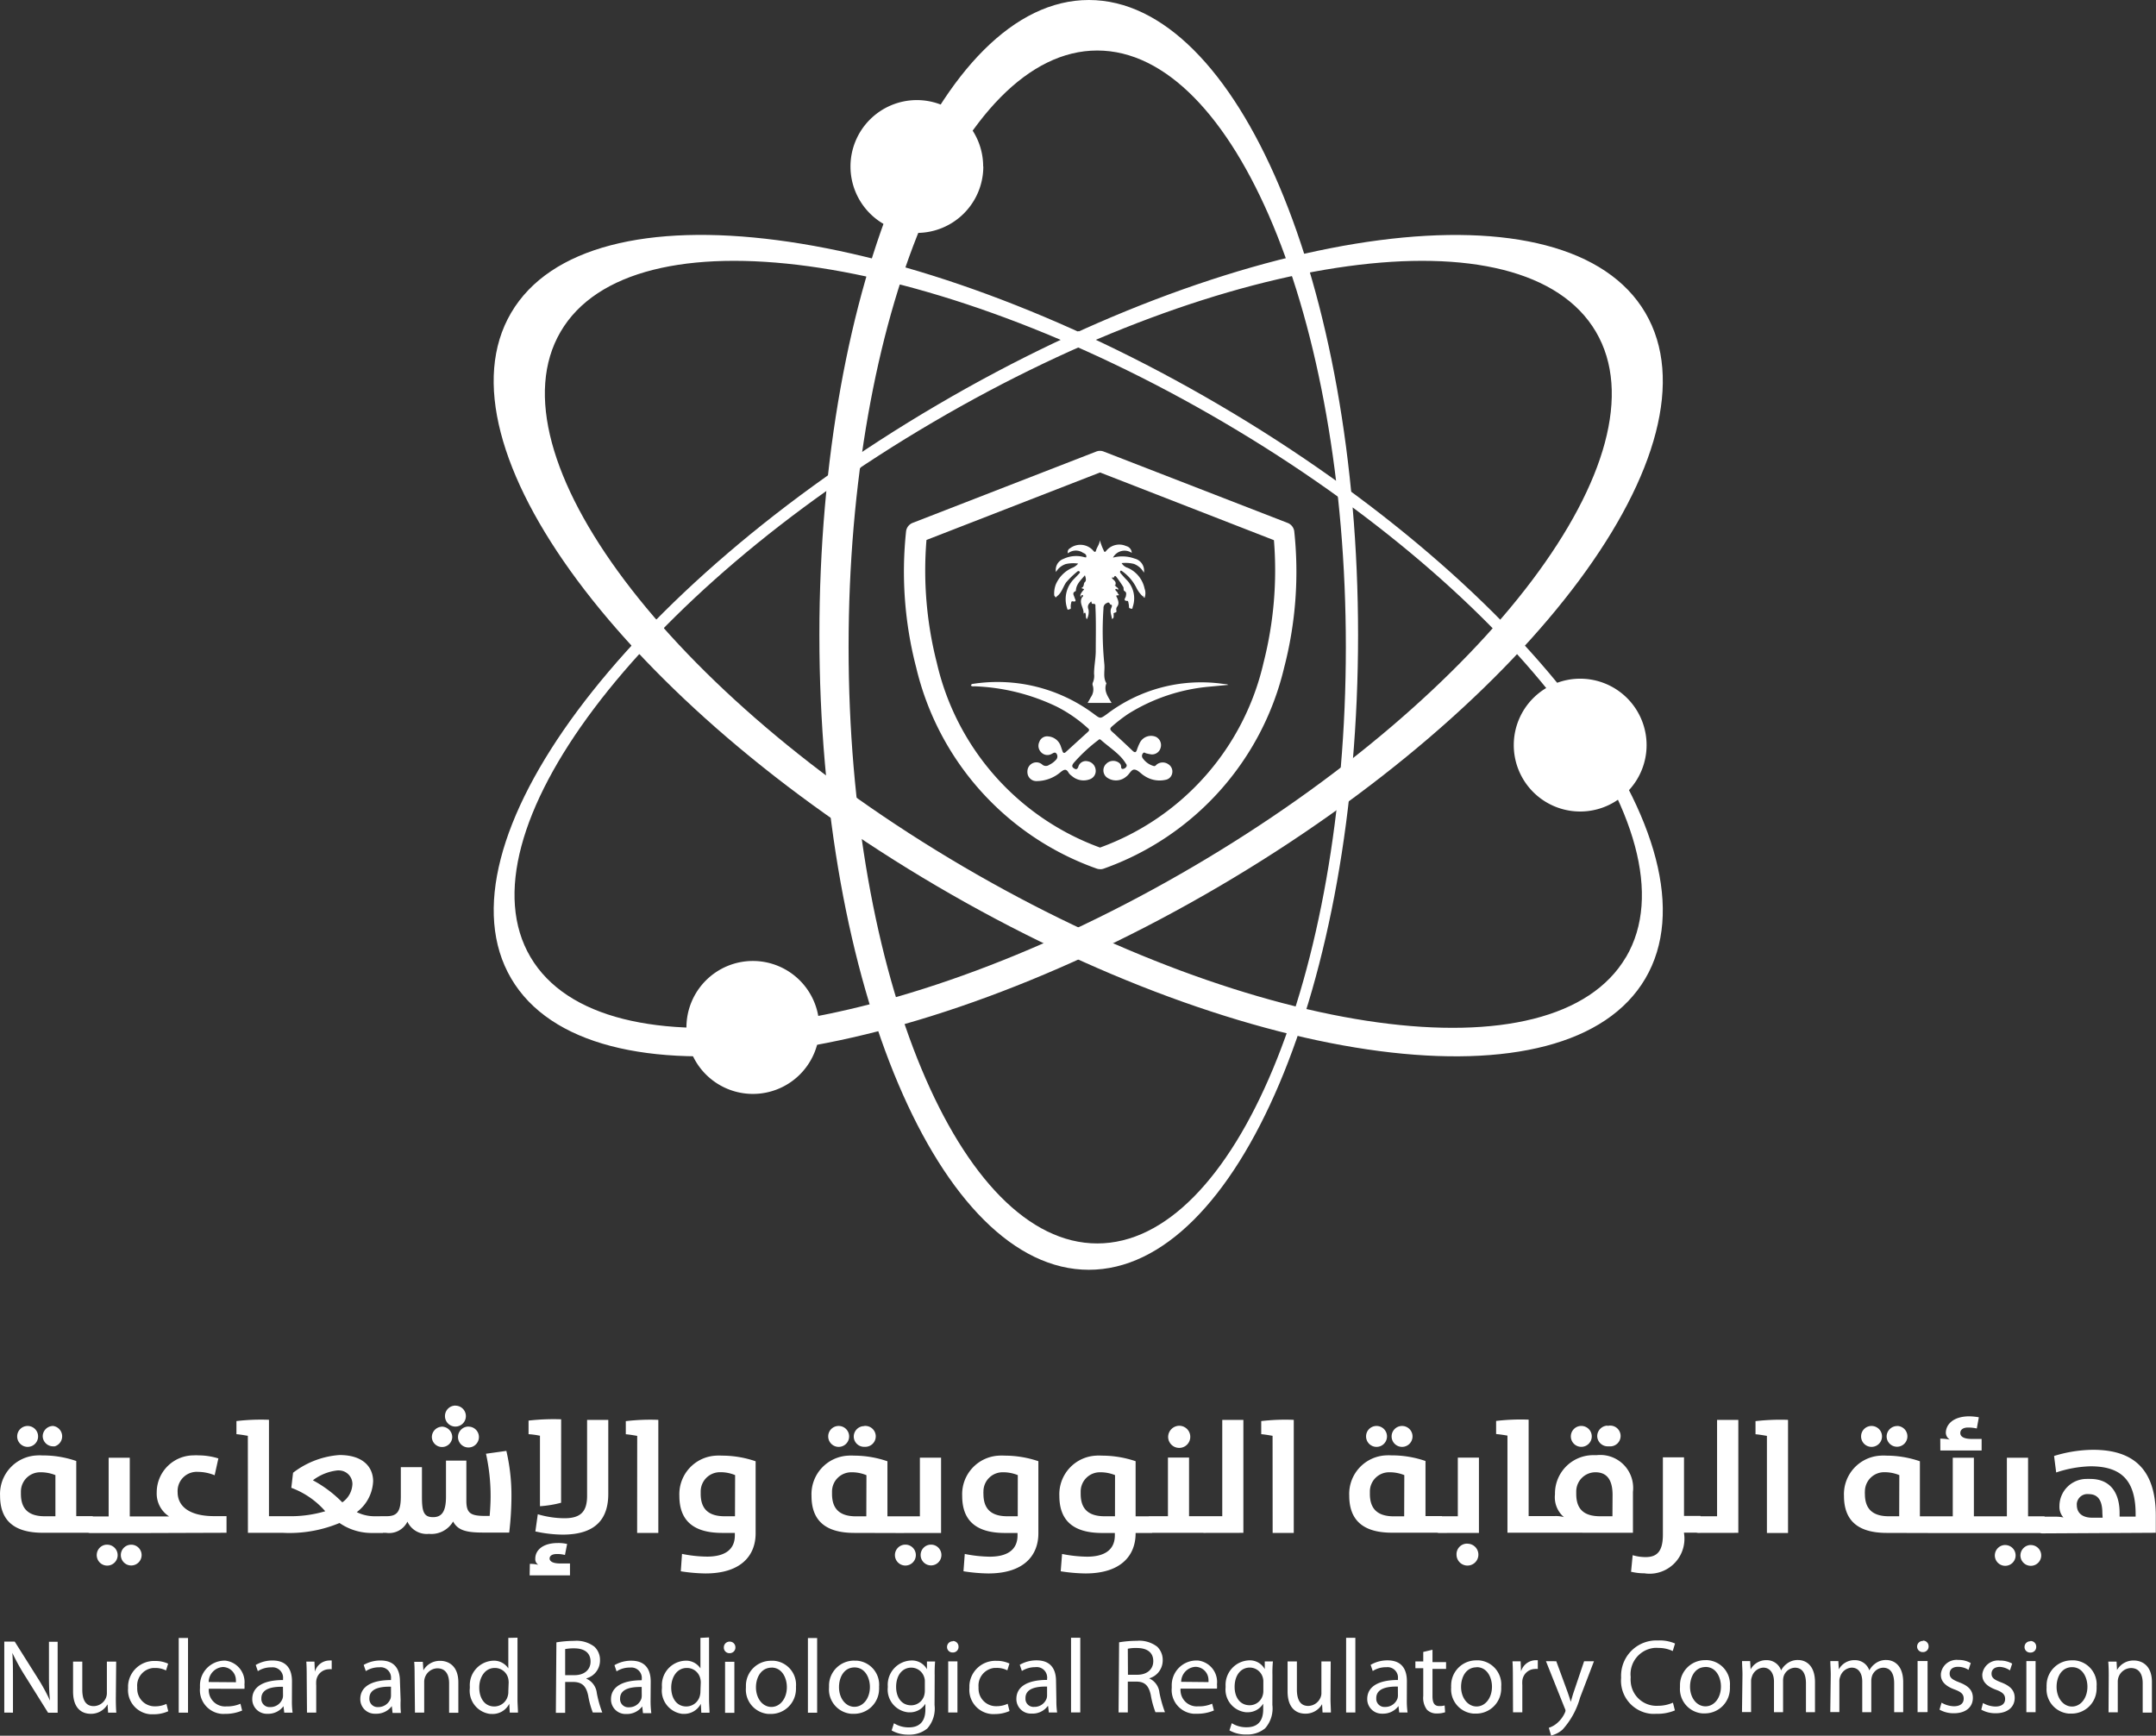 <svg xmlns="http://www.w3.org/2000/svg" viewBox="0 0 317.51 255.62"><rect x="0" y="0" width="317.51" height="255.62" fill="#333333" stroke="none"/><g id="Layer_2" data-name="Layer 2"><g id="nrrclogo"><g id="Logo"><g id="Group_12" data-name="Group 12"><path id="Path_97" data-name="Path 97" d="M160.35,0c-21.92,0-39.68,41.87-39.68,93.52S138.43,187,160.35,187,200,145.16,200,93.52,182.26,0,160.35,0m1.24,183.12c-20.22,0-36.62-39.32-36.62-87.84s16.4-87.84,36.62-87.84S198.2,46.76,198.2,95.28s-16.39,87.84-36.61,87.84" fill="#fff"/><path id="Path_98" data-name="Path 98" d="M75.27,46.07C63.79,65.63,91.87,103.45,138,130.51s92.83,33.16,104.31,13.59-16.6-57.38-62.73-84.45S86.76,26.49,75.27,46.07m164.19,94.87C228.85,159,185.14,153,141.82,127.6S72,66.91,82.56,48.85s54.32-12.09,97.64,13.34,69.87,60.68,59.27,78.75" fill="#fff"/><path id="Path_99" data-name="Path 99" d="M199,72.43c-.73-.55-1.48-1.08-2.24-1.63.09.78.19,1.56.27,2.34l2.19,1.6c-.06-.77-.13-1.55-.22-2.31" fill="#fff"/><path id="Path_100" data-name="Path 100" d="M199,72.43c-.73-.55-1.48-1.08-2.24-1.63.09.78.19,1.56.27,2.34l2.19,1.6c-.06-.77-.13-1.55-.22-2.31" fill="#fff"/><path id="Path_101" data-name="Path 101" d="M128.41,38.06q-.42,1.32-.81,2.67,2.42.51,4.92,1.16c.27-.85.55-1.68.83-2.5-1.68-.49-3.32-.91-4.95-1.33" fill="#fff"/><path id="Path_102" data-name="Path 102" d="M128.41,38.06q-.42,1.32-.81,2.67,2.42.51,4.92,1.16c.27-.85.55-1.68.83-2.5-1.68-.49-3.32-.91-4.95-1.33" fill="#fff"/><path id="Path_103" data-name="Path 103" d="M138,59.65C91.87,86.72,63.79,124.53,75.28,144.1s58.18,13.48,104.31-13.59,74.2-64.88,62.72-84.44S184.13,32.58,138,59.65m-.62,2.54c43.33-25.43,87-31.4,97.64-13.34s-15.91,53.31-59.26,78.75-87,31.4-97.64,13.34S94,87.62,137.38,62.19" fill="#fff"/><path id="Path_104" data-name="Path 104" d="M96.64,91.24c-1.26,1.28-2.48,2.56-3.63,3.84.37.42.76.83,1.15,1.24q1.73-1.91,3.61-3.81c-.39-.45-.75-.84-1.11-1.27m62.13-42.41L156.18,50l2.61,1.14c.87-.39,1.74-.78,2.61-1.14l-2.61-1.2" fill="#fff"/><path id="Path_105" data-name="Path 105" d="M96.64,91.24c-1.26,1.28-2.48,2.56-3.63,3.84.37.42.76.83,1.15,1.24q1.73-1.91,3.61-3.81c-.39-.45-.75-.84-1.11-1.27m62.13-42.41L156.18,50l2.61,1.14c.87-.39,1.74-.78,2.61-1.14l-2.61-1.2" fill="#fff"/><path id="Path_106" data-name="Path 106" d="M192.07,37.37c-.91.19-1.82.41-2.72.65.3.87.61,1.75.9,2.65.91-.19,1.79-.37,2.66-.53-.27-.93-.55-1.85-.85-2.76M121.92,70c-.07.77-.15,1.54-.23,2.31,1.61-1.14,3.27-2.28,5-3.4.1-.8.22-1.59.32-2.37q-2.58,1.71-5,3.46" fill="#fff"/><path id="Path_107" data-name="Path 107" d="M144.81,24.52A9.78,9.78,0,1,1,135,14.74h0a9.78,9.78,0,0,1,9.79,9.78h0" fill="#fff"/><path id="Path_108" data-name="Path 108" d="M120.67,151.3a9.79,9.79,0,1,1-9.8-9.78h0a9.78,9.78,0,0,1,9.78,9.78h0" fill="#fff"/><path id="Path_109" data-name="Path 109" d="M242.49,109.73a9.78,9.78,0,1,1-9.78-9.78h0a9.78,9.78,0,0,1,9.78,9.78h0" fill="#fff"/><path id="Path_110" data-name="Path 110" d="M143.11,100.74a23.74,23.74,0,0,1,18.07,4.47c.87.65.87.63,1.77,0a22.94,22.94,0,0,1,17-4.52l.76.09.19.08-2.73.26a27,27,0,0,0-12,4,23.26,23.26,0,0,0-2.42,1.87c-.33.29-.29.46,0,.74q1.55,1.41,3.06,2.85c.33.3.49.24.62-.15a7.52,7.52,0,0,1,.46-1.1,1.85,1.85,0,0,1,2.33-.82,1.36,1.36,0,0,1,.71,1.59,1.31,1.31,0,0,1-1.36,1,5.42,5.42,0,0,1-.7-.14c-.19,0-.37-.29-.56,0a.57.57,0,0,0-.05.66,2.94,2.94,0,0,0,1.64,1.19c.23.08.34-.15.5-.26a1.44,1.44,0,0,1,1.66,0,1.26,1.26,0,0,1,.56,1.36,1.2,1.2,0,0,1-1,.94,4,4,0,0,1-3.1-.6c-.49-.29-.91-.85-1.42-.91s-.76.68-1.21,1a2.3,2.3,0,0,1-2.93.12,1.33,1.33,0,0,1-.14-1.88h0l.07-.07a1.44,1.44,0,0,1,2-.1.73.73,0,0,1,.21.42c0,.16,0,.39.22.41a.67.67,0,0,0,.51-.26.36.36,0,0,0,0-.49,6.38,6.38,0,0,0-.91-1.16c-.87-.87-1.88-1.55-2.79-2.36-.12-.1-.22-.15-.36,0a24,24,0,0,0-3.66,3.4c-.2.27-.32.52,0,.75s.53.23.69-.19a1.14,1.14,0,0,1,1.36-.82,1.41,1.41,0,0,1,1.19,1.22,1.3,1.3,0,0,1-.82,1.42,2.61,2.61,0,0,1-2.7-.49,1.68,1.68,0,0,1-.46-.46c-.36-.67-.72-.45-1.18-.09a5.46,5.46,0,0,1-3.52,1.32,1.31,1.31,0,0,1-1.36-1.24h0a1.22,1.22,0,0,1,0-.27,1.33,1.33,0,0,1,1.4-1.25,1.31,1.31,0,0,1,.75.3.81.81,0,0,0,1.05.07,3.09,3.09,0,0,0,.95-.69.71.71,0,0,0,.16-.91c-.24-.39-.52-.11-.77,0a1.26,1.26,0,0,1-1.52-.25,1.34,1.34,0,0,1-.27-1.53,1.21,1.21,0,0,1,1.31-.81,2.11,2.11,0,0,1,1.82,1.36l.29.84c.1.27.27.3.48.1l3.29-3c.32-.3,0-.46-.14-.6a20.51,20.51,0,0,0-4.48-3.08,30.45,30.45,0,0,0-12.1-3,2.19,2.19,0,0,1-.36,0l-.2-.1" fill="#fff"/><path id="Path_111" data-name="Path 111" d="M159.16,87.92c-.15-.32.05-.55.22-.8s.48-.35,0-.45c-.07,0-.1-.1-.07-.12.4-.16.22-.63.46-.83s.14-.62,0-1c-.57.7-1.22,1.24-1.32,2.15,0,.07,0,.18-.08.2-.51.24-.24.56-.13.91s.41.71-.31.57c-.15,0-.17.14-.18.25a1.82,1.82,0,0,0-.06.65c.07.34-.25.24-.36.33s-.16-.14-.19-.25a4.21,4.21,0,0,1,1.06-4.3c.24-.25.49-.5.73-.77.07-.08.17-.18.05-.29a.22.22,0,0,0-.32,0A12.1,12.1,0,0,0,157,85.78c-.45.65-.62,1.47-1.3,2a1.88,1.88,0,0,0-.25.24c0-.16-.2-.22-.2-.4a3.78,3.78,0,0,1,.24-1.56,4.68,4.68,0,0,1,2.34-2.4,2.24,2.24,0,0,0,.95-.66,5,5,0,0,0-1.84.07,2.67,2.67,0,0,0-1.43,1.17,1.71,1.71,0,0,1,1.1-1.93,4.37,4.37,0,0,1,3.1-.25c.09,0,.22.07.25,0a.42.42,0,0,0,0-.27c-.1-.28-.39-.31-.59-.46a1.88,1.88,0,0,0-2.1.16.62.62,0,0,1,.3-.74,2.52,2.52,0,0,1,3.46.38c.23.26.33.14.39-.09.14-.5.53-.91.55-1.5a8.71,8.71,0,0,0,.56,1.5c.08.23.17.35.38.08a2.47,2.47,0,0,1,2.94-.7,1.06,1.06,0,0,1,.82,1,1.92,1.92,0,0,0-2.66.53,1,1,0,0,0-.1.17,5.31,5.31,0,0,1,3.18.14,1.82,1.82,0,0,1,1.37,2.08A2.8,2.8,0,0,0,167,83.05a5.06,5.06,0,0,0-1.82-.12,1.59,1.59,0,0,0,.91.7,4.29,4.29,0,0,1,2.47,3.05,2,2,0,0,1,0,1.37,4.28,4.28,0,0,1-1.22-1.52,6.54,6.54,0,0,0-2.1-2.42c-.07-.06-.18-.13-.26,0s0,.22.05.31c.3.34.59.69.91,1a3.88,3.88,0,0,1,.86,4c0,.1-.05.3-.18.23s-.37,0-.36-.31a2.89,2.89,0,0,0-.08-.58c0-.09-.07-.26-.1-.26-.81,0-.3-.45-.27-.71s.15-.55-.22-.75c-.19-.11-.07-.46-.17-.6-.3-.5-.65-1-1-1.46s-.32.25-.51.07h-.16s0,.09.05.14c.24.29.65.45.45,1-.06.19.39.29.46.6-.16.13-.29-.21-.46,0,0,.22.29.33.35.54s.42.35-.1.35c-.2,0-.06.22,0,.33.19.45.37.91,0,1.36a.66.66,0,0,0-.08.56c0,.22,0,.22-.27.31s-.11.15-.14.24.06.45-.12.61l-.13.07c-.06-.57-.36-1.08-.09-1.66.07-.14.16-.45-.07-.45s-.14-.53-.64-.22a.75.75,0,0,0-.45.75,48.57,48.57,0,0,0,.12,8.18c.11,1-.23,2,.31,2.87-.45,1.11.26,2,.76,2.89h-3.53c.18-.3.32-.56.46-.82a2,2,0,0,0,.32-1.68.63.63,0,0,1,0-.52,2.4,2.4,0,0,0,.17-1.27c0-1.1.23-2.16.25-3.27,0-2.21.06-4.41-.05-6.61,0-.19.06-.45-.3-.42s-.19-.25-.33-.35c-.36.33-.62.62-.38,1.21a2.27,2.27,0,0,1-.25,1.4c-.22-.28-.1-.56-.19-.79,0-.07,0-.23-.18-.13s-.05.13-.13.21c.16-.85-.69-1.58-.24-2.46.07-.12.3-.24.13-.36s-.23.1-.27.25m9.2-.2a.36.36,0,0,0,0,.11s0,.06,0,.09a.83.83,0,0,0,.07-.13l-.07-.07m-4.25-1.56a.2.2,0,0,0,.09.06c.09,0,.09,0,.07-.08s-.06,0-.09,0,0,0-.07.06" fill="#fff"/><path id="Path_112" data-name="Path 112" d="M162,128a1.47,1.47,0,0,1-.54-.1,41.56,41.56,0,0,1-26.53-29.58,56.1,56.1,0,0,1-1.49-20.11,1.55,1.55,0,0,1,1-1.22l27-10.49a1.49,1.49,0,0,1,1.1,0L189.6,77a1.55,1.55,0,0,1,1,1.22,56.1,56.1,0,0,1-1.49,20.11,41.58,41.58,0,0,1-26.53,29.58,1.47,1.47,0,0,1-.54.1m-25.6-48.49a55,55,0,0,0,1.53,18.12A38,38,0,0,0,162,124.82a38,38,0,0,0,24.09-27.27,55,55,0,0,0,1.52-18L162,69.58Z" fill="#fff"/></g><path id="Path_2942" data-name="Path 2942" d="M1.91,252.22v-4.48c0-1.74,0-3-.09-4.32h0a30.57,30.57,0,0,0,1.94,3.5l3.32,5.31H8.49V241.78H7.21v4.38c0,1.63,0,2.9.16,4.3h0a28,28,0,0,0-1.86-3.4l-3.34-5.3H.63v10.45Zm15.2-7.52H15.74v4.6a1.88,1.88,0,0,1-.12.7,2,2,0,0,1-1.82,1.26c-1.23,0-1.68-1-1.68-2.41V244.7H10.76v4.4c0,2.62,1.41,3.29,2.6,3.29a2.79,2.79,0,0,0,2.48-1.4h0l.08,1.23h1.21c-.05-.59-.07-1.27-.07-2.07Zm7.4,6.23a3.91,3.91,0,0,1-1.68.36,2.57,2.57,0,0,1-2.62-2.53h0a1.31,1.31,0,0,1,0-.28,2.6,2.6,0,0,1,2.36-2.84h.29a3.38,3.38,0,0,1,1.59.37l.31-1a4.41,4.41,0,0,0-1.9-.4,3.84,3.84,0,0,0-4,3.62v.41a3.57,3.57,0,0,0,3.3,3.82h.46a5.2,5.2,0,0,0,2.16-.45Zm1.81,1.29h1.37v-11H26.32ZM36,248.71a3.39,3.39,0,0,0,0-.64,3.19,3.19,0,0,0-2.81-3.51H33a3.64,3.64,0,0,0-3.55,3.72c0,.1,0,.21,0,.32a3.51,3.51,0,0,0,3.18,3.8,4.34,4.34,0,0,0,.51,0,6.22,6.22,0,0,0,2.52-.49l-.25-1a5,5,0,0,1-2.08.39,2.4,2.4,0,0,1-2.58-2.2h0a2.67,2.67,0,0,1,0-.4Zm-5.27-1a2.24,2.24,0,0,1,2.09-2.21,1.94,1.94,0,0,1,1.92,2,1,1,0,0,1,0,.24ZM43,247.61c0-1.5-.56-3.07-2.86-3.07a4.8,4.8,0,0,0-2.48.66l.31.91a3.56,3.56,0,0,1,2-.56,1.55,1.55,0,0,1,1.71,1.34,2.41,2.41,0,0,1,0,.38v.15c-2.91,0-4.53,1-4.53,2.8a2.15,2.15,0,0,0,2.12,2.17h.18a2.81,2.81,0,0,0,2.3-1.12h0l.11.95h1.23a12.27,12.27,0,0,1-.1-1.82Zm-1.32,2.07a1.43,1.43,0,0,1-.07.46,1.88,1.88,0,0,1-1.85,1.26,1.2,1.2,0,0,1-1.27-1.11h0v-.18c0-1.47,1.7-1.73,3.18-1.7Zm3.53,2.53h1.36v-4a4.58,4.58,0,0,1,0-.64,1.91,1.91,0,0,1,1.82-1.74,1.78,1.78,0,0,1,.46,0v-1.29a2.43,2.43,0,0,0-.38,0,2.26,2.26,0,0,0-2.1,1.65h0l-.06-1.49h-1.2c.05.7.06,1.46.06,2.35ZM58.9,247.6c0-1.49-.56-3.06-2.85-3.06a4.9,4.9,0,0,0-2.49.65l.31.91a3.64,3.64,0,0,1,2-.56,1.54,1.54,0,0,1,1.71,1.34,2.41,2.41,0,0,1,0,.38v.16c-2.91,0-4.52,1-4.52,2.8a2.13,2.13,0,0,0,2.11,2.16h.23a2.82,2.82,0,0,0,2.3-1.12h0l.11,1h1.23A13.74,13.74,0,0,1,59,250.4Zm-1.32,2.08a1.68,1.68,0,0,1-.06.45,1.91,1.91,0,0,1-1.85,1.27,1.2,1.2,0,0,1-1.27-1.12.6.6,0,0,1,0-.19c0-1.46,1.69-1.73,3.18-1.69Zm3.53,2.53h1.36v-4.52a2,2,0,0,1,1.92-2c1.3,0,1.75,1,1.75,2.22v4.33H67.5v-4.47c0-2.58-1.61-3.18-2.66-3.18a2.78,2.78,0,0,0-2.49,1.4h0l-.08-1.25H61c.05.63.06,1.25.06,2Zm13.75-11v4.49h0a2.54,2.54,0,0,0-2.27-1.13,3.6,3.6,0,0,0-3.4,3.78l0,.25a3.44,3.44,0,0,0,3,3.81h.2A2.73,2.73,0,0,0,75,250.91h0l.07,1.3h1.21c0-.51-.07-1.27-.07-1.94v-9.09Zm0,7.89a2,2,0,0,1-.06.59,2.06,2.06,0,0,1-2,1.62c-1.46,0-2.22-1.26-2.22-2.78s.84-2.89,2.27-2.89a2,2,0,0,1,2,1.57,2.86,2.86,0,0,1,.06.58Zm7,3.15h1.37v-4.55h1.28c1.22.05,1.81.6,2.11,2a12.85,12.85,0,0,0,.68,2.5h1.4a15.9,15.9,0,0,1-.81-2.87,2.61,2.61,0,0,0-1.53-2.11v-.05a2.72,2.72,0,0,0,2-2.66,2.65,2.65,0,0,0-.82-2,4.34,4.34,0,0,0-3-.86,16.2,16.2,0,0,0-2.6.22Zm1.37-9.39a6.64,6.64,0,0,1,1.33-.11c1.43,0,2.41.6,2.41,1.95,0,1.19-.91,2-2.36,2H83.23Zm12.6,4.78c0-1.49-.56-3.07-2.86-3.07a4.8,4.8,0,0,0-2.48.66l.31.91a3.56,3.56,0,0,1,2-.56,1.55,1.55,0,0,1,1.71,1.34,2.41,2.41,0,0,1,0,.38v.15c-2.91,0-4.53,1-4.53,2.8a2.14,2.14,0,0,0,2.12,2.17h.18a2.81,2.81,0,0,0,2.3-1.12h0l.11,1h1.23a13.79,13.79,0,0,1-.11-1.82Zm-1.32,2.07a1.76,1.76,0,0,1-.06.46,1.9,1.9,0,0,1-1.85,1.26,1.2,1.2,0,0,1-1.28-1.11h0a.6.6,0,0,1,0-.19c0-1.46,1.69-1.72,3.18-1.69Zm8.64-8.5v4.49h0a2.52,2.52,0,0,0-2.27-1.13,3.59,3.59,0,0,0-3.4,3.78c0,.08,0,.17,0,.25a3.45,3.45,0,0,0,3,3.8l.2,0a2.75,2.75,0,0,0,2.53-1.48h0l.07,1.31h1.21c0-.51-.07-1.28-.07-2v-9.09Zm0,7.89a2.44,2.44,0,0,1-.07.59,2.07,2.07,0,0,1-2,1.62c-1.46,0-2.23-1.26-2.23-2.78s.84-2.89,2.28-2.89a2,2,0,0,1,2,1.56,2.3,2.3,0,0,1,.07.58Zm5,3.15v-7.52h-1.37v7.52Zm-.69-10.49a.84.84,0,0,0-.86.81h0v.05a.81.81,0,0,0,.77.84h.06a.83.83,0,0,0,.87-.76v-.08a.83.83,0,0,0-.79-.86h0Zm6.14,2.82a3.68,3.68,0,0,0-3.75,3.61v.36a3.59,3.59,0,0,0,3.3,3.86h.31a3.68,3.68,0,0,0,3.76-3.6,2.55,2.55,0,0,0,0-.39,3.54,3.54,0,0,0-3.24-3.84h-.36Zm0,1c1.62,0,2.28,1.6,2.28,2.88,0,1.69-1,2.92-2.28,2.92s-2.27-1.24-2.27-2.9c0-1.4.73-2.89,2.32-2.89Zm5.38,6.65h1.36v-11h-1.36Zm6.85-7.67a3.68,3.68,0,0,0-3.74,3.61v.36a3.59,3.59,0,0,0,3.29,3.86h.32a3.67,3.67,0,0,0,3.76-3.6h0a2.41,2.41,0,0,0,0-.38,3.55,3.55,0,0,0-3.24-3.84h-.39Zm0,1c1.62,0,2.28,1.6,2.28,2.88,0,1.69-1,2.92-2.28,2.92s-2.27-1.24-2.27-2.9c0-1.4.7-2.9,2.3-2.9Zm11.82,1.18a19.36,19.36,0,0,1,.06-2.05h-1.2l0,1.14h0a2.51,2.51,0,0,0-2.35-1.29,3.58,3.58,0,0,0-3.42,3.76c0,.07,0,.14,0,.21a3.36,3.36,0,0,0,3,3.66h.15a2.65,2.65,0,0,0,2.39-1.26h0v.83c0,1.91-1,2.65-2.42,2.65a4.09,4.09,0,0,1-2.21-.61l-.34,1.06a4.84,4.84,0,0,0,2.5.62,4.12,4.12,0,0,0,2.75-.91,4.42,4.42,0,0,0,1.07-3.45ZM136.2,249a2.65,2.65,0,0,1-.11.74,2,2,0,0,1-1.9,1.4c-1.46,0-2.22-1.23-2.22-2.71,0-1.74.93-2.84,2.24-2.84a2,2,0,0,1,1.91,1.46,1.74,1.74,0,0,1,.08.6ZM141,252.2v-7.53h-1.36v7.53Zm-.68-10.49a.83.83,0,0,0-.85.81h0v0a.8.8,0,0,0,.77.84h.05a.82.82,0,0,0,.87-.75v-.09a.82.82,0,0,0-.78-.85h-.06Zm8.08,9.2a3.83,3.83,0,0,1-1.67.36,2.57,2.57,0,0,1-2.62-2.53h0a1.22,1.22,0,0,1,0-.27,2.61,2.61,0,0,1,2.36-2.84h.29a3.37,3.37,0,0,1,1.59.36l.31-1a4.3,4.3,0,0,0-1.9-.4,3.83,3.83,0,0,0-4,3.62h0v.39a3.57,3.57,0,0,0,3.3,3.83h0a3.38,3.38,0,0,0,.45,0,5.33,5.33,0,0,0,2.16-.45Zm7.12-3.33c0-1.49-.56-3.06-2.86-3.06a4.89,4.89,0,0,0-2.48.65l.31.91a3.72,3.72,0,0,1,2-.56,1.53,1.53,0,0,1,1.71,1.34,1.28,1.28,0,0,1,0,.39v.15c-2.9,0-4.52,1-4.52,2.8a2.14,2.14,0,0,0,2.12,2.16H152a2.78,2.78,0,0,0,2.3-1.11h.05l.11.95h1.22a12.35,12.35,0,0,1-.11-1.82Zm-1.32,2.08a1.68,1.68,0,0,1-.06.45,1.89,1.89,0,0,1-1.85,1.26,1.18,1.18,0,0,1-1.27-1.11h0v-.19c0-1.46,1.69-1.72,3.18-1.69Zm3.53,2.53h1.36v-11h-1.36Zm7,0h1.36v-4.54h1.27c1.23,0,1.82.59,2.12,2a12.66,12.66,0,0,0,.68,2.5h1.4a17.72,17.72,0,0,1-.81-2.87,2.59,2.59,0,0,0-1.52-2.11v0a2.74,2.74,0,0,0,2-2.67,2.69,2.69,0,0,0-.82-2,4.34,4.34,0,0,0-3-.86,16.2,16.2,0,0,0-2.6.22Zm1.36-9.38a5.48,5.48,0,0,1,1.34-.11c1.42,0,2.41.59,2.41,1.94,0,1.19-.91,2-2.36,2h-1.37Zm13.13,5.87a3.35,3.35,0,0,0,0-.63,3.18,3.18,0,0,0-2.82-3.51l-.29,0a3.64,3.64,0,0,0-3.55,3.73c0,.1,0,.21,0,.31a3.51,3.51,0,0,0,3.18,3.8h.52a6.17,6.17,0,0,0,2.51-.48l-.26-1a4.74,4.74,0,0,1-2.07.39,2.39,2.39,0,0,1-2.58-2.21,1.34,1.34,0,0,1,0-.4Zm-5.27-1a2.24,2.24,0,0,1,2.1-2.21,1.94,1.94,0,0,1,1.92,2,1,1,0,0,1,0,.25Zm13.44-1a16.61,16.61,0,0,1,.07-2h-1.2l0,1.13h0a2.51,2.51,0,0,0-2.35-1.29,3.61,3.61,0,0,0-3.42,3.77c0,.07,0,.14,0,.21a3.36,3.36,0,0,0,3,3.66h.14a2.67,2.67,0,0,0,2.4-1.26h0v.83c0,1.91-1,2.64-2.42,2.64a4,4,0,0,1-2.21-.6l-.34,1.06a4.83,4.83,0,0,0,2.5.61,4.12,4.12,0,0,0,2.75-.91,4.42,4.42,0,0,0,1.07-3.45ZM186.05,249a2.23,2.23,0,0,1-.11.73,2,2,0,0,1-1.9,1.4c-1.46,0-2.22-1.22-2.22-2.7,0-1.74.93-2.85,2.24-2.85a2,2,0,0,1,1.91,1.47,2,2,0,0,1,.08.6Zm9.92-4.32H194.6v4.6a1.62,1.62,0,0,1-.12.69,2,2,0,0,1-1.82,1.26c-1.22,0-1.67-1-1.67-2.41v-4.14h-1.37v4.4c0,2.62,1.42,3.29,2.6,3.29a2.79,2.79,0,0,0,2.48-1.4h0l.07,1.23H196c0-.59-.06-1.27-.06-2.07Zm2.27,7.52h1.36v-11h-1.36Zm8.95-4.61c0-1.49-.55-3.07-2.85-3.07a4.91,4.91,0,0,0-2.49.66l.31.91a3.56,3.56,0,0,1,2-.56,1.54,1.54,0,0,1,1.71,1.34,2.54,2.54,0,0,1,0,.39v.15c-2.91,0-4.52,1-4.52,2.8a2.14,2.14,0,0,0,2.12,2.16h.18a2.82,2.82,0,0,0,2.3-1.12h0l.11.95h1.23a12.27,12.27,0,0,1-.11-1.82Zm-1.32,2.08a1.68,1.68,0,0,1-.06.45,1.9,1.9,0,0,1-1.85,1.26,1.2,1.2,0,0,1-1.28-1.11v-.19c0-1.47,1.7-1.73,3.18-1.7Zm3.73-6.39v1.4h-1.16v1h1.16v4.09a2.92,2.92,0,0,0,.53,2,1.93,1.93,0,0,0,1.47.57,3.57,3.57,0,0,0,1.22-.18l-.07-1a2.59,2.59,0,0,1-.79.09c-.76,0-1-.53-1-1.47v-4h2v-1h-2v-1.82Zm7.85,1.24a3.68,3.68,0,0,0-3.74,3.61,2.28,2.28,0,0,0,0,.37,3.58,3.58,0,0,0,3.29,3.86h.32a3.69,3.69,0,0,0,3.76-3.61v-.39a3.57,3.57,0,0,0-3.25-3.84Zm0,1c1.61,0,2.27,1.6,2.27,2.87,0,1.69-1,2.92-2.27,2.92s-2.28-1.24-2.28-2.89c0-1.39.69-2.88,2.3-2.88Zm5.37,6.65h1.37v-4a4.49,4.49,0,0,1,0-.64,1.91,1.91,0,0,1,1.82-1.74,1.78,1.78,0,0,1,.46,0v-1.29l-.38,0a2.28,2.28,0,0,0-2.09,1.65h0l-.06-1.49h-1.2c.05.7.06,1.46.06,2.35Zm4.85-7.53,2.77,6.94a.89.89,0,0,1,.11.36,1.28,1.28,0,0,1-.11.33,4.37,4.37,0,0,1-1.15,1.51,3.46,3.46,0,0,1-1.2.67l.34,1.14a3.92,3.92,0,0,0,1.68-.87,11.59,11.59,0,0,0,2.58-4.71l2.05-5.36h-1.45l-1.49,4.41c-.19.54-.34,1.12-.48,1.57h0c-.12-.45-.31-1-.5-1.54l-1.63-4.44Zm18.7,6.11a5.49,5.49,0,0,1-2.22.46,3.8,3.8,0,0,1-4-3.55,3.75,3.75,0,0,1,0-.67,3.89,3.89,0,0,1,3.43-4.3,3.64,3.64,0,0,1,.66,0,4.79,4.79,0,0,1,2.1.46l.34-1.11a5.6,5.6,0,0,0-2.49-.45,5.2,5.2,0,0,0-5.45,4.92,5.61,5.61,0,0,0,0,.58,4.89,4.89,0,0,0,4.43,5.3,5.9,5.9,0,0,0,.73,0,6.69,6.69,0,0,0,2.76-.5Zm4.79-6.26a3.68,3.68,0,0,0-3.75,3.61v.37a3.6,3.6,0,0,0,3.3,3.86H251a3.69,3.69,0,0,0,3.76-3.61,2.54,2.54,0,0,0,0-.39,3.56,3.56,0,0,0-3.28-3.84,2,2,0,0,0-.35,0Zm0,1c1.62,0,2.28,1.6,2.28,2.88,0,1.69-1,2.92-2.28,2.92s-2.27-1.24-2.27-2.89c0-1.41.7-2.9,2.3-2.9Zm5.38,6.65h1.34v-4.52a1.67,1.67,0,0,1,.11-.66,1.87,1.87,0,0,1,1.69-1.37c1,0,1.57.86,1.57,2.05v4.51h1.34v-4.64a2.26,2.26,0,0,1,.1-.69,1.83,1.83,0,0,1,1.64-1.22c1.09,0,1.63.85,1.63,2.31v4.24h1.33v-4.41c0-2.61-1.47-3.27-2.48-3.27a2.57,2.57,0,0,0-1.65.53,2.89,2.89,0,0,0-.86,1h0a2.22,2.22,0,0,0-2.11-1.51,2.6,2.6,0,0,0-2.38,1.36h0l-.07-1.22h-1.19c0,.62.06,1.24.06,2Zm13,0h1.34v-4.52a1.67,1.67,0,0,1,.11-.66,1.89,1.89,0,0,1,1.69-1.37c1.05,0,1.57.86,1.57,2.05v4.51h1.33v-4.64a2.62,2.62,0,0,1,.11-.69,1.81,1.81,0,0,1,1.63-1.22c1.09,0,1.63.85,1.63,2.31v4.24h1.33v-4.41c0-2.61-1.47-3.27-2.48-3.27a2.57,2.57,0,0,0-1.65.53,2.89,2.89,0,0,0-.86,1h0a2.2,2.2,0,0,0-2.11-1.51,2.6,2.6,0,0,0-2.38,1.36h0l-.07-1.22h-1.18c0,.62.06,1.24.06,2Zm14.33,0v-7.52H282.4v7.53Zm-.68-10.48a.83.83,0,0,0-.86.8h0v0a.81.81,0,0,0,.77.84h.06a.81.81,0,0,0,.86-.75.14.14,0,0,0,0-.09.82.82,0,0,0-.78-.85h-.05Zm2.44,10.12a4.21,4.21,0,0,0,2.11.53c1.76,0,2.8-.91,2.8-2.27,0-1.12-.68-1.78-2-2.28-1-.39-1.42-.66-1.42-1.29s.46-1,1.24-1a2.88,2.88,0,0,1,1.54.45l.33-1a3.45,3.45,0,0,0-1.82-.46,2.33,2.33,0,0,0-2.58,2.05v.16c0,.91.63,1.63,2,2.13,1,.37,1.36.71,1.36,1.36s-.45,1.12-1.44,1.12a3.77,3.77,0,0,1-1.82-.53Zm6.15,0a4.25,4.25,0,0,0,2.12.53c1.75,0,2.8-.91,2.8-2.27,0-1.12-.69-1.78-2-2.28-1-.38-1.41-.66-1.41-1.28s.46-1,1.24-1A2.88,2.88,0,0,1,296,246l.33-1a3.54,3.54,0,0,0-1.82-.45,2.32,2.32,0,0,0-2.58,2v.16c0,.91.63,1.63,2,2.13,1,.37,1.36.72,1.36,1.37s-.45,1.11-1.44,1.11a3.87,3.87,0,0,1-1.82-.52Zm8,.37v-7.52h-1.36v7.52ZM299,241.71a.83.83,0,0,0-.85.81h0v0a.81.81,0,0,0,.77.85H299a.82.82,0,0,0,.87-.76v-.09a.82.82,0,0,0-.78-.85H299Zm6.14,2.81a3.68,3.68,0,0,0-3.74,3.61,2.28,2.28,0,0,0,0,.37,3.58,3.58,0,0,0,3.29,3.86H305a3.68,3.68,0,0,0,3.76-3.61,2.54,2.54,0,0,0,0-.39,3.55,3.55,0,0,0-3.24-3.84h-.38Zm0,1c1.61,0,2.27,1.6,2.27,2.87,0,1.7-1,2.93-2.27,2.93s-2.27-1.24-2.27-2.9c0-1.41.69-2.9,2.3-2.9Zm5.38,6.65h1.36v-4.52a2,2,0,0,1,1.93-2c1.28,0,1.74,1,1.74,2.22v4.34h1.36v-4.49c0-2.58-1.61-3.18-2.66-3.18a2.78,2.78,0,0,0-2.48,1.4h0l-.07-1.24h-1.22c.05.62.07,1.24.07,2Z" fill="#fff"/><path id="Path_113" data-name="Path 113" d="M6.31,225.73c-4.58,0-6.3-2.12-6.3-5.46a5.68,5.68,0,0,1,5.41-5.93,5.49,5.49,0,0,1,.81,0,15,15,0,0,1,5,.82v8.12h2.43v2.45ZM4.07,210a1.54,1.54,0,1,1-1.54,1.54A1.54,1.54,0,0,1,4.07,210Zm4.09,7.24a5.8,5.8,0,0,0-2.25-.42,2.84,2.84,0,0,0-2.83,2.85c0,.11,0,.22,0,.33,0,2.15,1.05,3.3,3.53,3.3H8.16ZM7.82,210A1.54,1.54,0,0,1,8.06,213H7.82a1.53,1.53,0,0,1-1.53-1.52h0A1.54,1.54,0,0,1,7.82,210Zm4,14.55c0-.74.95-1.23,1.42-1.23H16v-8.64h3.11v8.64h2.43v2.45H13.26c-.47,0-1.41-.48-1.41-1.24Zm3.85,2.94a1.54,1.54,0,1,1-1.42,1.64.81.81,0,0,1,0-.22,1.53,1.53,0,0,1,1.44-1.43Zm3.77,0a1.53,1.53,0,1,1-.23,0h.23Zm1.77-1.72c-.46,0-1.42-.45-1.42-1.22s.95-1.23,1.42-1.23H24.9a4,4,0,0,1-1.82-3.52,5.45,5.45,0,0,1,5.43-5.47,5.84,5.84,0,0,1,.73,0,10,10,0,0,1,2.92.45l-.55,2.48a6.58,6.58,0,0,0-2.45-.5,2.82,2.82,0,0,0-3,2.66,1.93,1.93,0,0,0,0,.34c0,2,1.63,3.52,5.38,3.52h1.82v2.45ZM36.5,211.45c-.55-.09-1.09-.19-1.68-.24v-1.93a30.66,30.66,0,0,1,4.79-.19v14.2H42v2.45H36.51Zm5.19,14.29c-.45,0-1.41-.45-1.41-1.22s.94-1.23,1.41-1.23h.69a18.1,18.1,0,0,0,5.52-.73,12.27,12.27,0,0,0-5-3.45l.26-2.22A12.67,12.67,0,0,1,50,214.28c3.51,0,4.95,1.81,4.95,3.86a6,6,0,0,1-2.41,4.55,6,6,0,0,0,2.63.61h1.22v2.46H54.83A8.33,8.33,0,0,1,50,224.29a19.16,19.16,0,0,1-7.73,1.47Zm8.73-4.5a3.43,3.43,0,0,0,1.48-2.69,2,2,0,0,0-1.91-2h0a1.71,1.71,0,0,0-.32,0A7.27,7.27,0,0,0,46.08,218a18,18,0,0,1,4.34,3.26Zm5.64,4.5c-.46,0-1.41-.45-1.41-1.22s.94-1.23,1.41-1.23h.85c1.54,0,2.12-.62,2.12-2.93v-4.29h3.11v4.36c0,2.13.24,3,1.63,3,1.23,0,1.91-.73,1.91-3v-5.33h3V221c0,1.87.63,2.25,2.8,2.25h.63c.09-1,.14-2.1.14-2.84a28.65,28.65,0,0,0-.68-6.32l3-.42a28.69,28.69,0,0,1,.75,6.53,46,46,0,0,1-.33,5.5H71.14c-2.47,0-3.72-.33-4.41-1.63a3.71,3.71,0,0,1-3.56,1.82A3.13,3.13,0,0,1,60,224.09a3,3,0,0,1-3.14,1.65Zm9-15.64a1.55,1.55,0,0,1,1.54,1.54,1.5,1.5,0,1,1-3-.08,1.54,1.54,0,0,1,1.45-1.45Zm2-3.09a1.54,1.54,0,1,1-1.53,1.54A1.54,1.54,0,0,1,67.05,207ZM69,210.1a1.53,1.53,0,0,1,1.53,1.52h0A1.54,1.54,0,1,1,69,210.09Zm13.63,11.21a16.41,16.41,0,0,1-3.11.51V211.44a11.9,11.9,0,0,0-1.68-.23v-2a32.07,32.07,0,0,1,4.8-.19Zm-4.6,9a4.8,4.8,0,0,1,1.25.14,1,1,0,0,1-.45-.91c0-1.22,1.08-2.3,3.32-2.3a5.74,5.74,0,0,1,1.37.14L83.2,229a4.43,4.43,0,0,0-1.2-.14c-.71,0-1.06.28-1.06.66s.42.73,1.54.73h1.46V232H78Zm.81-4.76L79.2,223a14,14,0,0,0,3.92.59c2.33,0,3.34-.91,3.34-3.3V209.11h3.12V220c0,3.46-1.63,6-6.7,6a19,19,0,0,1-4-.46Zm15-14.09c-.55-.09-1.09-.19-1.68-.24v-1.93a30.66,30.66,0,0,1,4.79-.19v16.65H93.83Zm6.42,19.93.18-2.55a19.12,19.12,0,0,0,3.69.4c2.45,0,4.09-.9,4.09-3.13v-.36h-1.87c-4.57,0-6.3-2.12-6.3-5.45a5.68,5.68,0,0,1,5.42-5.93,5.48,5.48,0,0,1,.81,0,15.23,15.23,0,0,1,5,.83v10.61c0,3.26-2.13,5.91-7.39,5.91a25.19,25.19,0,0,1-3.58-.31Zm8-14.15a5.55,5.55,0,0,0-2.24-.43,2.84,2.84,0,0,0-2.83,2.84c0,.12,0,.23,0,.34,0,2.15,1.06,3.31,3.54,3.31h1.51Zm17.55,8.51c-4.58,0-6.3-2.12-6.3-5.45a5.68,5.68,0,0,1,5.41-5.93,5.58,5.58,0,0,1,.82,0,15.13,15.13,0,0,1,4.95.83v8.11h2.44v2.46ZM123.51,210a1.54,1.54,0,1,1-1.54,1.54,1.53,1.53,0,0,1,1.54-1.54Zm4.09,7.25a5.58,5.58,0,0,0-2.24-.43,2.84,2.84,0,0,0-2.83,2.84c0,.12,0,.23,0,.34,0,2.15,1.06,3.31,3.54,3.31h1.51Zm-.33-7.25a1.54,1.54,0,1,1,.23,3.07h-.23a1.52,1.52,0,0,1-1.54-1.52h0a1.55,1.55,0,0,1,1.54-1.53Zm5.42,15.76c-.45,0-1.42-.45-1.42-1.22s.95-1.23,1.42-1.23h2.78v-8.64h3.12v11.09Zm.76,1.72a1.54,1.54,0,1,1-.23,0h.23Zm3.77,0a1.53,1.53,0,1,1-.22,0h.22Zm4.67,3.92.19-2.55a19.74,19.74,0,0,0,3.68.4c2.45,0,4.09-.91,4.09-3.14v-.35H148c-4.58,0-6.3-2.12-6.3-5.46a5.68,5.68,0,0,1,5.41-5.93,5.49,5.49,0,0,1,.81,0,15.49,15.49,0,0,1,5,.82v10.62c0,3.25-2.12,5.91-7.38,5.91a25.19,25.19,0,0,1-3.58-.31Zm8-14.16a5.72,5.72,0,0,0-2.24-.42,2.82,2.82,0,0,0-2.82,2.84,1.94,1.94,0,0,0,0,.34c0,2.15,1.06,3.3,3.54,3.3h1.51Zm6.32,14.16.2-2.55a19.74,19.74,0,0,0,3.68.4c2.45,0,4.09-.91,4.09-3.14v-.35h-1.87c-4.57,0-6.3-2.12-6.3-5.46a5.69,5.69,0,0,1,5.41-5.93,5.62,5.62,0,0,1,.82,0,15.49,15.49,0,0,1,5,.82v8.12h2.43v2.45h-2.43v.05c0,3.25-2.13,5.91-7.39,5.91a25.19,25.19,0,0,1-3.58-.31Zm8-14.16a5.72,5.72,0,0,0-2.24-.42,2.83,2.83,0,0,0-2.82,2.85c0,.11,0,.22,0,.33,0,2.15,1.06,3.3,3.54,3.3h1.51Zm3.69,7.27c0-.73.94-1.22,1.41-1.22H172v-8.64h3.11v8.64h2.43v2.45h-8.3c-.46,0-1.42-.46-1.42-1.23Zm5.75-14.54a1.63,1.63,0,1,1-1.62,1.63h0a1.66,1.66,0,0,1,1.63-1.63Zm3.64,15.78c-.45,0-1.42-.46-1.42-1.23s.95-1.23,1.42-1.23H180V209.11h3.11v16.63Zm10.12-14.3c-.54-.09-1.08-.19-1.67-.24v-1.93a30.66,30.66,0,0,1,4.79-.18v16.65h-3.11ZM205,225.72c-4.58,0-6.3-2.13-6.3-5.46a5.68,5.68,0,0,1,5.41-5.93,7.54,7.54,0,0,1,.82,0,15.17,15.17,0,0,1,5,.83v8.11h2.43v2.45ZM202.72,210a1.54,1.54,0,1,1-1.54,1.54,1.53,1.53,0,0,1,1.54-1.54Zm4.09,7.24a5.72,5.72,0,0,0-2.24-.42,2.83,2.83,0,0,0-2.83,2.84c0,.11,0,.23,0,.34,0,2.15,1.06,3.31,3.54,3.31h1.51Zm-.33-7.24a1.54,1.54,0,1,1-1.54,1.54,1.54,1.54,0,0,1,1.54-1.54Zm5.43,15.76c-.46,0-1.42-.46-1.42-1.23s.95-1.23,1.42-1.23h2.78v-8.64h3.11v11.09Zm4.19,1.58a1.61,1.61,0,1,1-1.6,1.6h0a1.55,1.55,0,0,1,1.5-1.61h.1ZM222,211.42c-.54-.09-1.08-.18-1.67-.23v-1.93a30.66,30.66,0,0,1,4.79-.19v14.2h2.43v2.45H222Zm5.19,14.3c-.45,0-1.41-.45-1.41-1.23s1-1.22,1.41-1.22H229a4.19,4.19,0,0,1,1.32.16,3.85,3.85,0,0,1-1.32-3.37,5.64,5.64,0,0,1,5.51-5.76l.62,0a4.84,4.84,0,0,1,5.35,4.26,5.09,5.09,0,0,1,0,1.17v6ZM233,210a1.54,1.54,0,0,1,0,3.07,1.54,1.54,0,1,1,0-3.07Zm4.48,10.16c0-2.36-.94-3.34-2.52-3.34a2.83,2.83,0,0,0-2.83,2.84c0,.11,0,.23,0,.34,0,2.22,1.09,3.3,3.54,3.3h1.79ZM236.73,210A1.53,1.53,0,1,1,237,213h-.24a1.54,1.54,0,0,1-1.54-1.52h0a1.56,1.56,0,0,1,1.54-1.53Zm3.47,21.51.24-2.48a6.49,6.49,0,0,0,1.91.28c1.6,0,2.54-.75,2.54-3.3V214.62H248v8.63h2.43v2.46H248v.09a5.15,5.15,0,0,1-4.28,5.9,5,5,0,0,1-1.55,0,8.34,8.34,0,0,1-2-.24Zm9.89-5.76c-.46,0-1.42-.45-1.42-1.22s1-1.23,1.42-1.23h2.78V209.11H256v16.63Zm10.12-14.29c-.54-.09-1.09-.19-1.68-.24v-1.93a31.93,31.93,0,0,1,4.79-.19v16.66h-3.11Zm17.65,14.29c-4.58,0-6.3-2.12-6.3-5.45a5.68,5.68,0,0,1,5.4-5.93,5.75,5.75,0,0,1,.83,0,15.17,15.17,0,0,1,4.95.83v8.11h2.43v2.46ZM275.62,210a1.54,1.54,0,1,1-1.54,1.53,1.53,1.53,0,0,1,1.54-1.53Zm4.09,7.24a5.73,5.73,0,0,0-2.24-.43,2.84,2.84,0,0,0-2.83,2.85,2,2,0,0,0,0,.34c0,2.14,1.05,3.3,3.54,3.3h1.51Zm-.33-7.24a1.53,1.53,0,1,1-1.54,1.54h0a1.56,1.56,0,0,1,1.54-1.53Zm4,14.54c0-.73.94-1.23,1.42-1.23h2.78v-8.63h3.11v8.63h2.43v2.46h-8.32c-.46,0-1.42-.46-1.42-1.23Zm2.36-12.67a7.33,7.33,0,0,1,1.41.14,1.21,1.21,0,0,1-.59-1c0-1.15,1-2.43,3.47-2.43a9.22,9.22,0,0,1,1.39.14l-.3,1.65a6.1,6.1,0,0,0-1.27-.14c-.81,0-1.16.36-1.16.81s.38.87,1.7.87h1.44v1.7h-6.08Zm5.61,12.67c0-.73.95-1.23,1.42-1.23h2.78v-8.63h3.12v8.63h2.43v2.46h-8.29c-.45,0-1.41-.46-1.41-1.23Zm3.85,3a1.53,1.53,0,1,1-1.42,1.64.81.81,0,0,1,0-.22,1.54,1.54,0,0,1,1.47-1.43Zm3.77,0a1.53,1.53,0,1,1-1.42,1.64.81.81,0,0,1,0-.22,1.55,1.55,0,0,1,1.47-1.43Zm1.77-1.72c-.45,0-1.41-.46-1.41-1.23s.94-1.23,1.41-1.23h2.05a5,5,0,0,1,1.09.12,2.35,2.35,0,0,1-.59-1.68,4,4,0,0,1,4-4,4.41,4.41,0,0,1,.52,0c3.18,0,4.34,2.31,4.34,5v.55h2.36V223c0-4.88-2-7.06-6.65-7.06a17.37,17.37,0,0,0-5.05.91l-.31-2.43a19.94,19.94,0,0,1,5.73-.91c5.91,0,9.25,2.81,9.25,9.7v2.52Zm8.87-3c0-1.82-.63-2.78-2-2.78a1.57,1.57,0,0,0-1.76,1.36h0a1,1,0,0,0,0,.24c0,1.32,1,1.87,2.24,1.87h1.56Z" fill="#fff"/></g></g></g></svg>